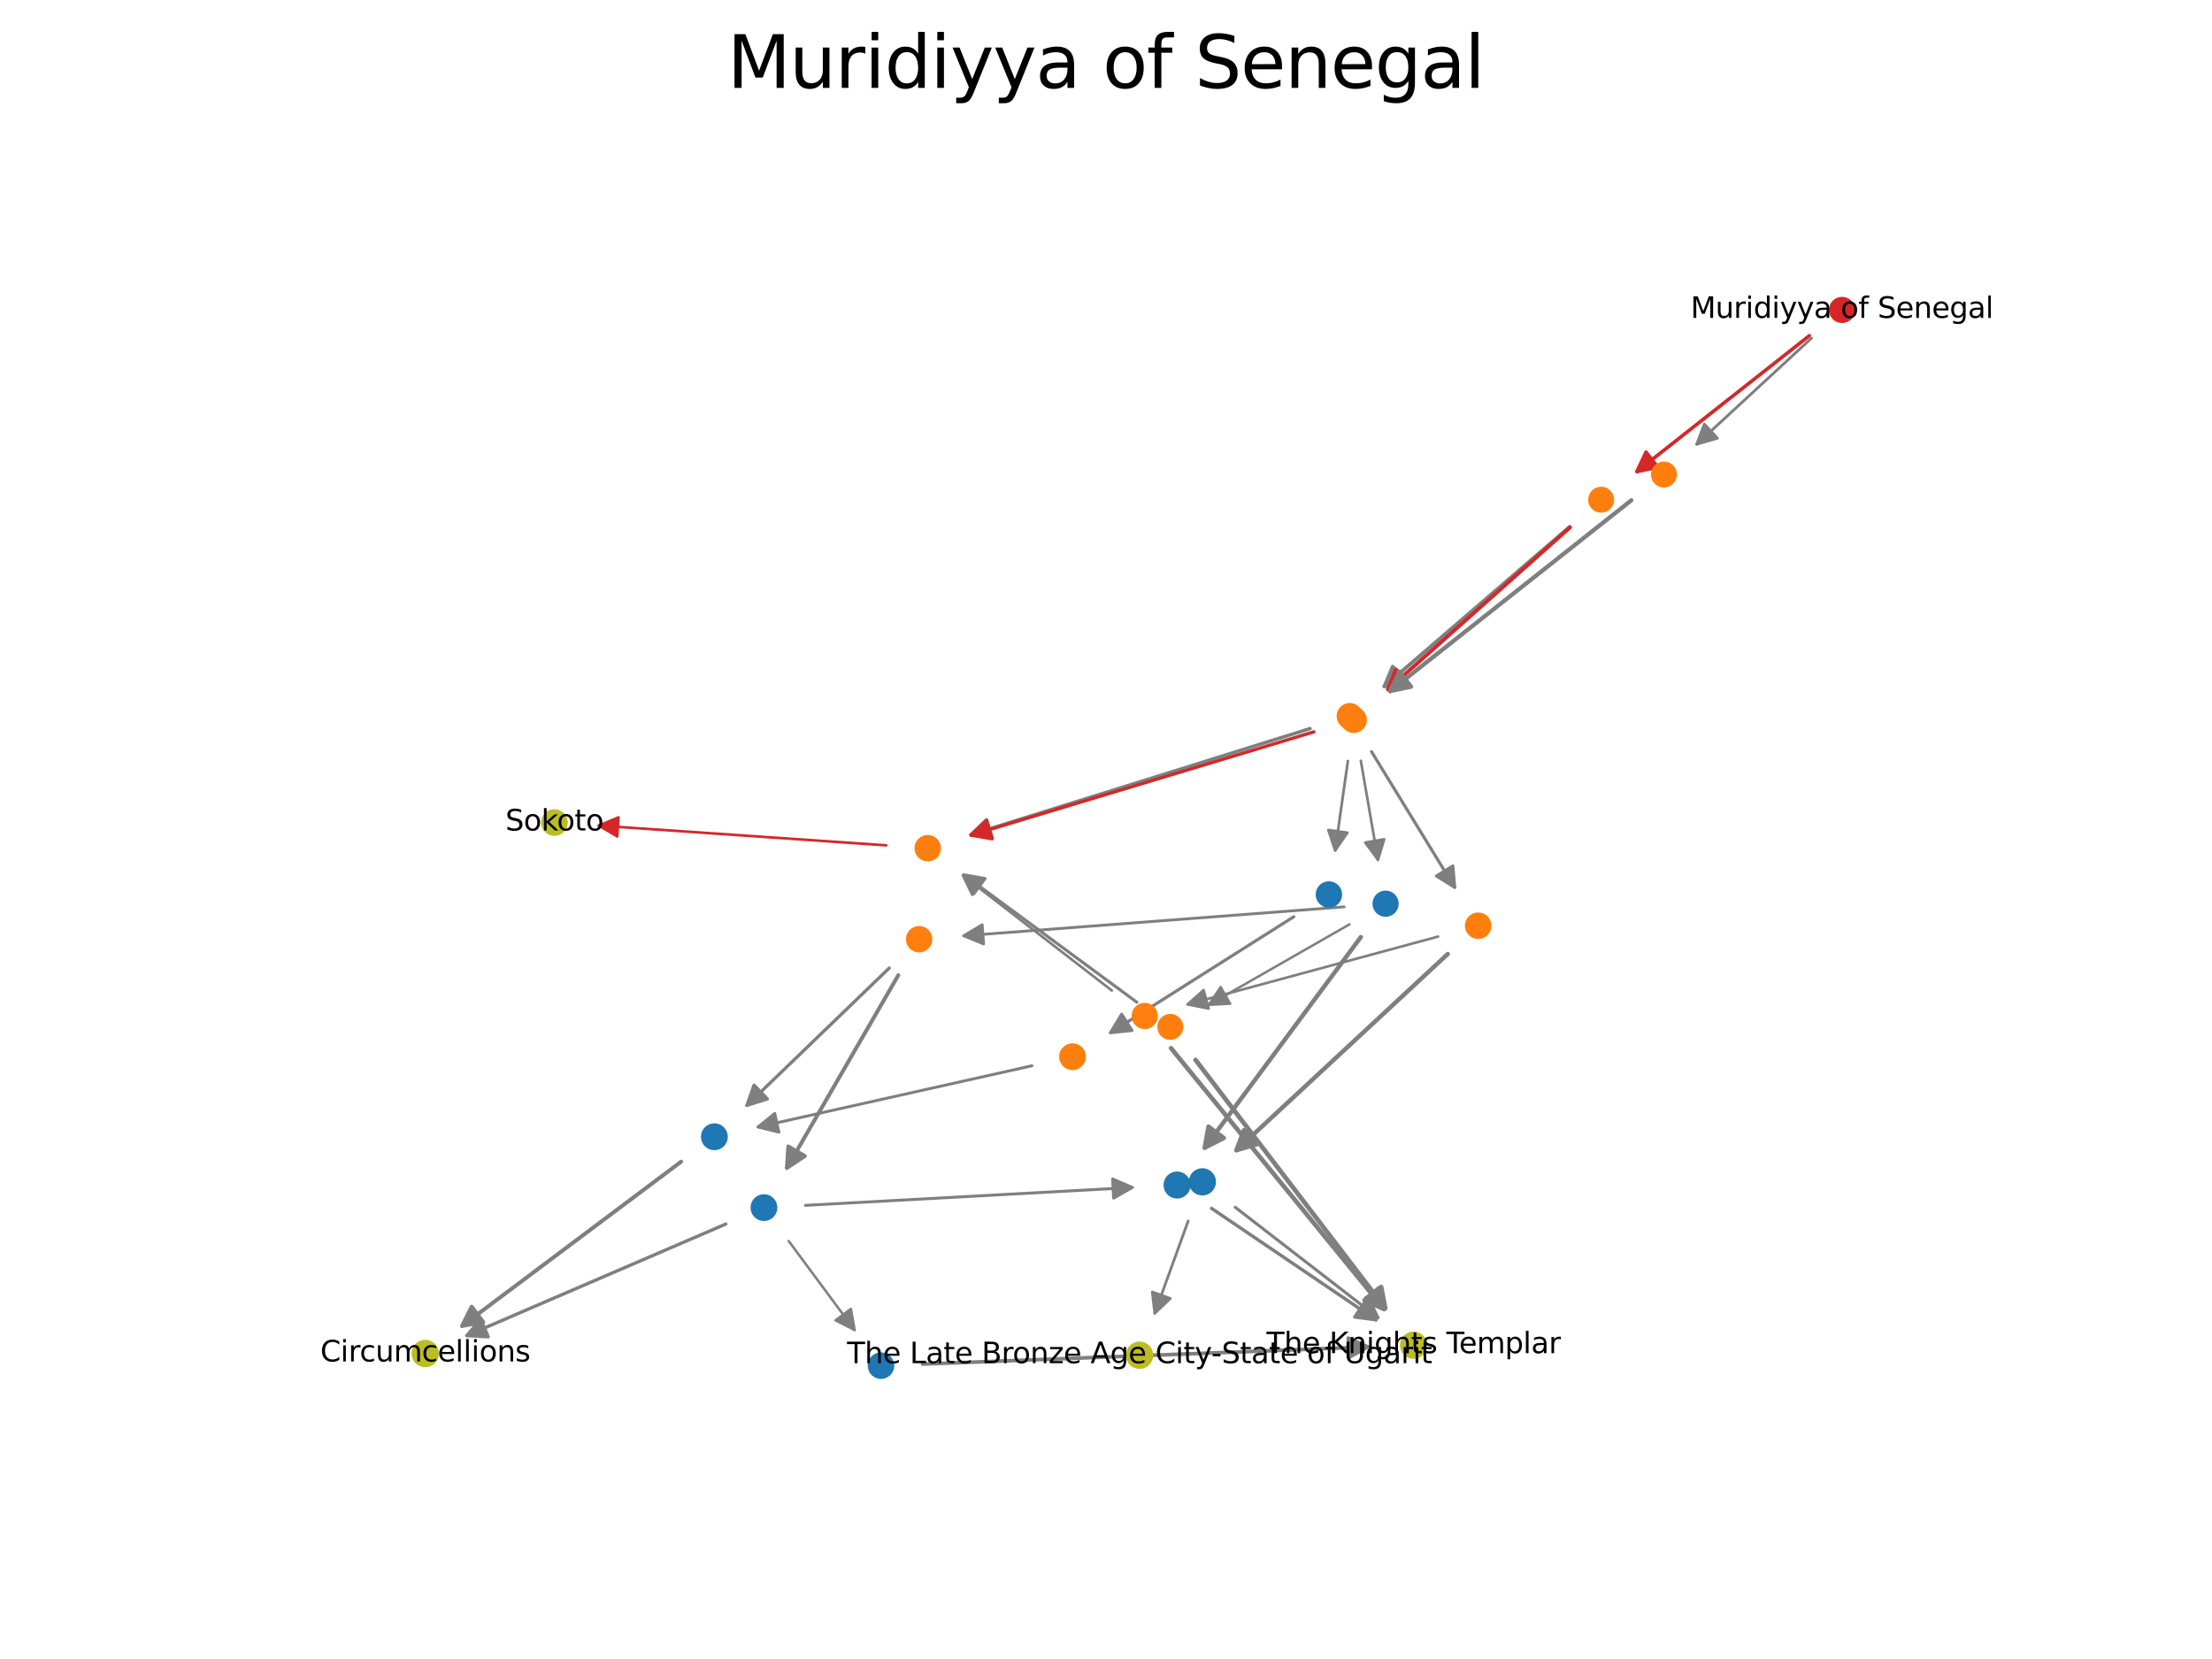 <?xml version="1.0" encoding="utf-8" standalone="no"?>
<!DOCTYPE svg PUBLIC "-//W3C//DTD SVG 1.1//EN"
  "http://www.w3.org/Graphics/SVG/1.1/DTD/svg11.dtd">
<svg xmlns:xlink="http://www.w3.org/1999/xlink" width="460.8pt" height="345.6pt" viewBox="0 0 460.8 345.6" xmlns="http://www.w3.org/2000/svg" version="1.1">
 <defs>
  <style type="text/css">*{stroke-linejoin: round; stroke-linecap: butt}</style>
 </defs>
 <g id="figure_1">
  <g id="patch_1">
   <path d="M 0 345.6 
L 460.8 345.6 
L 460.8 0 
L 0 0 
z
" style="fill: #ffffff"/>
  </g>
  <g id="axes_1">
   <g id="patch_2">
    <path d="M 376.927 69.923 
Q 358.638 84.331 340.993 98.231 
" clip-path="url(#pbe89117e32)" style="fill: none; stroke: #d62728; stroke-width: 0.734; stroke-linecap: round"/>
    <path d="M 345.372 97.327 
L 340.993 98.231 
L 342.897 94.185 
L 345.372 97.327 
z
" clip-path="url(#pbe89117e32)" style="fill: #d62728; stroke: #d62728; stroke-width: 0.734; stroke-linecap: round"/>
   </g>
   <g id="patch_3">
    <path d="M 377.369 70.443 
Q 365.179 81.71 353.467 92.534 
" clip-path="url(#pbe89117e32)" style="fill: none; stroke: #7f7f7f; stroke-width: 0.584; stroke-linecap: round"/>
    <path d="M 357.762 91.287 
L 353.467 92.534 
L 355.047 88.35 
L 357.762 91.287 
z
" clip-path="url(#pbe89117e32)" style="fill: #7f7f7f; stroke: #7f7f7f; stroke-width: 0.584; stroke-linecap: round"/>
   </g>
   <g id="patch_4">
    <path d="M 326.985 109.748 
Q 307.364 126.644 288.386 142.987 
" clip-path="url(#pbe89117e32)" style="fill: none; stroke: #7f7f7f; stroke-width: 0.758; stroke-linecap: round"/>
    <path d="M 292.722 141.892 
L 288.386 142.987 
L 290.112 138.861 
L 292.722 141.892 
z
" clip-path="url(#pbe89117e32)" style="fill: #7f7f7f; stroke: #7f7f7f; stroke-width: 0.758; stroke-linecap: round"/>
   </g>
   <g id="patch_5">
    <path d="M 327.075 109.855 
Q 307.778 127.024 289.14 143.608 
" clip-path="url(#pbe89117e32)" style="fill: none; stroke: #d62728; stroke-width: 0.789; stroke-linecap: round"/>
    <path d="M 293.458 142.443 
L 289.14 143.608 
L 290.799 139.455 
L 293.458 142.443 
z
" clip-path="url(#pbe89117e32)" style="fill: #d62728; stroke: #d62728; stroke-width: 0.789; stroke-linecap: round"/>
   </g>
   <g id="patch_6">
    <path d="M 339.835 104.225 
Q 314.319 124.403 289.575 143.97 
" clip-path="url(#pbe89117e32)" style="fill: none; stroke: #7f7f7f; stroke-width: 0.88; stroke-linecap: round"/>
    <path d="M 293.953 143.058 
L 289.575 143.97 
L 291.472 139.92 
L 293.953 143.058 
z
" clip-path="url(#pbe89117e32)" style="fill: #7f7f7f; stroke: #7f7f7f; stroke-width: 0.88; stroke-linecap: round"/>
   </g>
   <g id="patch_7">
    <path d="M 285.707 156.574 
Q 294.559 171.018 303.035 184.849 
" clip-path="url(#pbe89117e32)" style="fill: none; stroke: #7f7f7f; stroke-width: 0.644; stroke-linecap: round"/>
    <path d="M 302.65 180.394 
L 303.035 184.849 
L 299.239 182.484 
L 302.65 180.394 
z
" clip-path="url(#pbe89117e32)" style="fill: #7f7f7f; stroke: #7f7f7f; stroke-width: 0.644; stroke-linecap: round"/>
   </g>
   <g id="patch_8">
    <path d="M 272.915 151.776 
Q 237.222 162.941 202.289 173.868 
" clip-path="url(#pbe89117e32)" style="fill: none; stroke: #7f7f7f; stroke-width: 0.713; stroke-linecap: round"/>
    <path d="M 206.703 174.583 
L 202.289 173.868 
L 205.509 170.766 
L 206.703 174.583 
z
" clip-path="url(#pbe89117e32)" style="fill: #7f7f7f; stroke: #7f7f7f; stroke-width: 0.713; stroke-linecap: round"/>
   </g>
   <g id="patch_9">
    <path d="M 280.789 158.531 
Q 279.421 168.151 278.142 177.146 
" clip-path="url(#pbe89117e32)" style="fill: none; stroke: #7f7f7f; stroke-width: 0.565; stroke-linecap: round"/>
    <path d="M 280.685 173.467 
L 278.142 177.146 
L 276.725 172.904 
L 280.685 173.467 
z
" clip-path="url(#pbe89117e32)" style="fill: #7f7f7f; stroke: #7f7f7f; stroke-width: 0.565; stroke-linecap: round"/>
   </g>
   <g id="patch_10">
    <path d="M 273.718 152.451 
Q 237.635 163.323 202.275 173.976 
" clip-path="url(#pbe89117e32)" style="fill: none; stroke: #d62728; stroke-width: 0.676; stroke-linecap: round"/>
    <path d="M 206.682 174.737 
L 202.275 173.976 
L 205.528 170.907 
L 206.682 174.737 
z
" clip-path="url(#pbe89117e32)" style="fill: #d62728; stroke: #d62728; stroke-width: 0.676; stroke-linecap: round"/>
   </g>
   <g id="patch_11">
    <path d="M 283.486 158.486 
Q 285.324 169.103 287.059 179.118 
" clip-path="url(#pbe89117e32)" style="fill: none; stroke: #7f7f7f; stroke-width: 0.546; stroke-linecap: round"/>
    <path d="M 288.347 174.836 
L 287.059 179.118 
L 284.406 175.518 
L 288.347 174.836 
z
" clip-path="url(#pbe89117e32)" style="fill: #7f7f7f; stroke: #7f7f7f; stroke-width: 0.546; stroke-linecap: round"/>
   </g>
   <g id="patch_12">
    <path d="M 301.591 198.737 
Q 279.207 219.521 257.568 239.613 
" clip-path="url(#pbe89117e32)" style="fill: none; stroke: #7f7f7f; stroke-width: 0.91; stroke-linecap: round"/>
    <path d="M 261.86 238.357 
L 257.568 239.613 
L 259.139 235.425 
L 261.86 238.357 
z
" clip-path="url(#pbe89117e32)" style="fill: #7f7f7f; stroke: #7f7f7f; stroke-width: 0.91; stroke-linecap: round"/>
   </g>
   <g id="patch_13">
    <path d="M 299.577 195.107 
Q 273.199 202.244 247.401 209.224 
" clip-path="url(#pbe89117e32)" style="fill: none; stroke: #7f7f7f; stroke-width: 0.538; stroke-linecap: round"/>
    <path d="M 251.785 210.11 
L 247.401 209.224 
L 250.74 206.249 
L 251.785 210.11 
z
" clip-path="url(#pbe89117e32)" style="fill: #7f7f7f; stroke: #7f7f7f; stroke-width: 0.538; stroke-linecap: round"/>
   </g>
   <g id="patch_14">
    <path d="M 184.617 176.099 
Q 154.375 174.02 124.732 171.983 
" clip-path="url(#pbe89117e32)" style="fill: none; stroke: #d62728; stroke-width: 0.538; stroke-linecap: round"/>
    <path d="M 128.586 174.252 
L 124.732 171.983 
L 128.86 170.262 
L 128.586 174.252 
z
" clip-path="url(#pbe89117e32)" style="fill: #d62728; stroke: #d62728; stroke-width: 0.538; stroke-linecap: round"/>
   </g>
   <g id="patch_15">
    <path d="M 269.516 190.973 
Q 250.128 203.238 231.35 215.116 
" clip-path="url(#pbe89117e32)" style="fill: none; stroke: #7f7f7f; stroke-width: 0.646; stroke-linecap: round"/>
    <path d="M 235.799 214.668 
L 231.35 215.116 
L 233.661 211.288 
L 235.799 214.668 
z
" clip-path="url(#pbe89117e32)" style="fill: #7f7f7f; stroke: #7f7f7f; stroke-width: 0.646; stroke-linecap: round"/>
   </g>
   <g id="patch_16">
    <path d="M 280.003 188.914 
Q 240.056 191.955 200.764 194.946 
" clip-path="url(#pbe89117e32)" style="fill: none; stroke: #7f7f7f; stroke-width: 0.588; stroke-linecap: round"/>
    <path d="M 204.904 196.637 
L 200.764 194.946 
L 204.601 192.648 
L 204.904 196.637 
z
" clip-path="url(#pbe89117e32)" style="fill: #7f7f7f; stroke: #7f7f7f; stroke-width: 0.588; stroke-linecap: round"/>
   </g>
   <g id="patch_17">
    <path d="M 281.122 192.558 
Q 266.218 201.087 251.805 209.334 
" clip-path="url(#pbe89117e32)" style="fill: none; stroke: #7f7f7f; stroke-width: 0.507; stroke-linecap: round"/>
    <path d="M 256.27 209.084 
L 251.805 209.334 
L 254.283 205.612 
L 256.27 209.084 
z
" clip-path="url(#pbe89117e32)" style="fill: #7f7f7f; stroke: #7f7f7f; stroke-width: 0.507; stroke-linecap: round"/>
   </g>
   <g id="patch_18">
    <path d="M 283.485 195.213 
Q 266.924 217.559 250.964 239.093 
" clip-path="url(#pbe89117e32)" style="fill: none; stroke: #7f7f7f; stroke-width: 0.904; stroke-linecap: round"/>
    <path d="M 254.953 237.07 
L 250.964 239.093 
L 251.739 234.688 
L 254.953 237.07 
z
" clip-path="url(#pbe89117e32)" style="fill: #7f7f7f; stroke: #7f7f7f; stroke-width: 0.904; stroke-linecap: round"/>
   </g>
   <g id="patch_19">
    <path d="M 247.524 254.344 
Q 243.934 264.259 240.559 273.579 
" clip-path="url(#pbe89117e32)" style="fill: none; stroke: #7f7f7f; stroke-width: 0.566; stroke-linecap: round"/>
    <path d="M 243.801 270.499 
L 240.559 273.579 
L 240.04 269.137 
L 243.801 270.499 
z
" clip-path="url(#pbe89117e32)" style="fill: #7f7f7f; stroke: #7f7f7f; stroke-width: 0.566; stroke-linecap: round"/>
   </g>
   <g id="patch_20">
    <path d="M 257.323 251.499 
Q 272.471 263.215 287.066 274.505 
" clip-path="url(#pbe89117e32)" style="fill: none; stroke: #7f7f7f; stroke-width: 0.625; stroke-linecap: round"/>
    <path d="M 285.126 270.476 
L 287.066 274.505 
L 282.679 273.64 
L 285.126 270.476 
z
" clip-path="url(#pbe89117e32)" style="fill: #7f7f7f; stroke: #7f7f7f; stroke-width: 0.625; stroke-linecap: round"/>
   </g>
   <g id="patch_21">
    <path d="M 243.939 218.351 
Q 266.463 245.935 288.326 272.708 
" clip-path="url(#pbe89117e32)" style="fill: none; stroke: #7f7f7f; stroke-width: 0.935; stroke-linecap: round"/>
    <path d="M 287.345 268.345 
L 288.326 272.708 
L 284.247 270.875 
L 287.345 268.345 
z
" clip-path="url(#pbe89117e32)" style="fill: #7f7f7f; stroke: #7f7f7f; stroke-width: 0.935; stroke-linecap: round"/>
   </g>
   <g id="patch_22">
    <path d="M 231.611 206.346 
Q 215.861 194.168 200.591 182.361 
" clip-path="url(#pbe89117e32)" style="fill: none; stroke: #7f7f7f; stroke-width: 0.542; stroke-linecap: round"/>
    <path d="M 202.532 186.39 
L 200.591 182.361 
L 204.979 183.225 
L 202.532 186.39 
z
" clip-path="url(#pbe89117e32)" style="fill: #7f7f7f; stroke: #7f7f7f; stroke-width: 0.542; stroke-linecap: round"/>
   </g>
   <g id="patch_23">
    <path d="M 214.966 222.021 
Q 186.117 228.47 157.924 234.772 
" clip-path="url(#pbe89117e32)" style="fill: none; stroke: #7f7f7f; stroke-width: 0.602; stroke-linecap: round"/>
    <path d="M 162.264 235.851 
L 157.924 234.772 
L 161.392 231.947 
L 162.264 235.851 
z
" clip-path="url(#pbe89117e32)" style="fill: #7f7f7f; stroke: #7f7f7f; stroke-width: 0.602; stroke-linecap: round"/>
   </g>
   <g id="patch_24">
    <path d="M 185.242 201.665 
Q 170.145 216.23 155.593 230.27 
" clip-path="url(#pbe89117e32)" style="fill: none; stroke: #7f7f7f; stroke-width: 0.676; stroke-linecap: round"/>
    <path d="M 159.86 228.932 
L 155.593 230.27 
L 157.083 226.054 
L 159.86 228.932 
z
" clip-path="url(#pbe89117e32)" style="fill: #7f7f7f; stroke: #7f7f7f; stroke-width: 0.676; stroke-linecap: round"/>
   </g>
   <g id="patch_25">
    <path d="M 187.137 203.152 
Q 175.308 223.612 163.934 243.287 
" clip-path="url(#pbe89117e32)" style="fill: none; stroke: #7f7f7f; stroke-width: 0.811; stroke-linecap: round"/>
    <path d="M 167.668 240.825 
L 163.934 243.287 
L 164.205 238.823 
L 167.668 240.825 
z
" clip-path="url(#pbe89117e32)" style="fill: #7f7f7f; stroke: #7f7f7f; stroke-width: 0.811; stroke-linecap: round"/>
   </g>
   <g id="patch_26">
    <path d="M 236.823 208.779 
Q 218.529 195.304 200.799 182.246 
" clip-path="url(#pbe89117e32)" style="fill: none; stroke: #7f7f7f; stroke-width: 0.628; stroke-linecap: round"/>
    <path d="M 202.834 186.228 
L 200.799 182.246 
L 205.206 183.008 
L 202.834 186.228 
z
" clip-path="url(#pbe89117e32)" style="fill: #7f7f7f; stroke: #7f7f7f; stroke-width: 0.628; stroke-linecap: round"/>
   </g>
   <g id="patch_27">
    <path d="M 249.057 220.799 
Q 269.133 247.074 288.562 272.501 
" clip-path="url(#pbe89117e32)" style="fill: none; stroke: #7f7f7f; stroke-width: 0.954; stroke-linecap: round"/>
    <path d="M 287.723 268.109 
L 288.562 272.501 
L 284.544 270.537 
L 287.723 268.109 
z
" clip-path="url(#pbe89117e32)" style="fill: #7f7f7f; stroke: #7f7f7f; stroke-width: 0.954; stroke-linecap: round"/>
   </g>
   <g id="patch_28">
    <path d="M 252.377 251.719 
Q 269.837 263.546 286.657 274.94 
" clip-path="url(#pbe89117e32)" style="fill: none; stroke: #7f7f7f; stroke-width: 0.691; stroke-linecap: round"/>
    <path d="M 284.467 271.04 
L 286.657 274.94 
L 282.224 274.352 
L 284.467 271.04 
z
" clip-path="url(#pbe89117e32)" style="fill: #7f7f7f; stroke: #7f7f7f; stroke-width: 0.691; stroke-linecap: round"/>
   </g>
   <g id="patch_29">
    <path d="M 141.888 242.002 
Q 118.705 259.383 96.256 276.213 
" clip-path="url(#pbe89117e32)" style="fill: none; stroke: #7f7f7f; stroke-width: 0.82; stroke-linecap: round"/>
    <path d="M 100.656 275.414 
L 96.256 276.213 
L 98.257 272.214 
L 100.656 275.414 
z
" clip-path="url(#pbe89117e32)" style="fill: #7f7f7f; stroke: #7f7f7f; stroke-width: 0.82; stroke-linecap: round"/>
   </g>
   <g id="patch_30">
    <path d="M 167.794 251.097 
Q 202.175 249.216 235.877 247.373 
" clip-path="url(#pbe89117e32)" style="fill: none; stroke: #7f7f7f; stroke-width: 0.607; stroke-linecap: round"/>
    <path d="M 231.774 245.594 
L 235.877 247.373 
L 231.992 249.588 
L 231.774 245.594 
z
" clip-path="url(#pbe89117e32)" style="fill: #7f7f7f; stroke: #7f7f7f; stroke-width: 0.607; stroke-linecap: round"/>
   </g>
   <g id="patch_31">
    <path d="M 151.192 254.996 
Q 123.867 266.766 97.249 278.231 
" clip-path="url(#pbe89117e32)" style="fill: none; stroke: #7f7f7f; stroke-width: 0.689; stroke-linecap: round"/>
    <path d="M 101.714 278.485 
L 97.249 278.231 
L 100.131 274.812 
L 101.714 278.485 
z
" clip-path="url(#pbe89117e32)" style="fill: #7f7f7f; stroke: #7f7f7f; stroke-width: 0.689; stroke-linecap: round"/>
   </g>
   <g id="patch_32">
    <path d="M 164.299 258.529 
Q 171.336 268.032 178.032 277.074 
" clip-path="url(#pbe89117e32)" style="fill: none; stroke: #7f7f7f; stroke-width: 0.513; stroke-linecap: round"/>
    <path d="M 177.259 272.669 
L 178.032 277.074 
L 174.044 275.049 
L 177.259 272.669 
z
" clip-path="url(#pbe89117e32)" style="fill: #7f7f7f; stroke: #7f7f7f; stroke-width: 0.513; stroke-linecap: round"/>
   </g>
   <g id="patch_33">
    <path d="M 192.182 284.159 
Q 238.997 282.361 284.955 280.595 
" clip-path="url(#pbe89117e32)" style="fill: none; stroke: #7f7f7f; stroke-width: 0.766; stroke-linecap: round"/>
    <path d="M 280.881 278.75 
L 284.955 280.595 
L 281.035 282.747 
L 280.881 278.75 
z
" clip-path="url(#pbe89117e32)" style="fill: #7f7f7f; stroke: #7f7f7f; stroke-width: 0.766; stroke-linecap: round"/>
   </g>
   <g id="PathCollection_1">
    <path d="M 383.73 66.792 
C 384.321 66.792 384.887 66.557 385.305 66.139 
C 385.723 65.722 385.957 65.155 385.957 64.564 
C 385.957 63.974 385.723 63.407 385.305 62.989 
C 384.887 62.572 384.321 62.337 383.73 62.337 
C 383.14 62.337 382.573 62.572 382.155 62.989 
C 381.738 63.407 381.503 63.974 381.503 64.564 
C 381.503 65.155 381.738 65.722 382.155 66.139 
C 382.573 66.557 383.14 66.792 383.73 66.792 
z
" clip-path="url(#pbe89117e32)" style="fill: #d62728; stroke: #d62728"/>
    <path d="M 333.546 106.306 
C 334.132 106.306 334.693 106.073 335.107 105.659 
C 335.522 105.245 335.754 104.683 335.754 104.097 
C 335.754 103.512 335.522 102.95 335.107 102.536 
C 334.693 102.122 334.132 101.889 333.546 101.889 
C 332.96 101.889 332.399 102.122 331.984 102.536 
C 331.57 102.95 331.338 103.512 331.338 104.097 
C 331.338 104.683 331.57 105.245 331.984 105.659 
C 332.399 106.073 332.96 106.306 333.546 106.306 
z
" clip-path="url(#pbe89117e32)" style="fill: #ff7f0e; stroke: #ff7f0e"/>
    <path d="M 346.629 101.066 
C 347.216 101.066 347.779 100.833 348.194 100.418 
C 348.609 100.003 348.842 99.44 348.842 98.853 
C 348.842 98.266 348.609 97.703 348.194 97.288 
C 347.779 96.873 347.216 96.64 346.629 96.64 
C 346.042 96.64 345.479 96.873 345.064 97.288 
C 344.649 97.703 344.416 98.266 344.416 98.853 
C 344.416 99.44 344.649 100.003 345.064 100.418 
C 345.479 100.833 346.042 101.066 346.629 101.066 
z
" clip-path="url(#pbe89117e32)" style="fill: #ff7f0e; stroke: #ff7f0e"/>
    <path d="M 281.182 151.437 
C 281.778 151.437 282.35 151.2 282.771 150.779 
C 283.192 150.357 283.429 149.786 283.429 149.19 
C 283.429 148.594 283.192 148.023 282.771 147.602 
C 282.35 147.18 281.778 146.944 281.182 146.944 
C 280.587 146.944 280.015 147.18 279.594 147.602 
C 279.172 148.023 278.936 148.594 278.936 149.19 
C 278.936 149.786 279.172 150.357 279.594 150.779 
C 280.015 151.2 280.587 151.437 281.182 151.437 
z
" clip-path="url(#pbe89117e32)" style="fill: #ff7f0e; stroke: #ff7f0e"/>
    <path d="M 282.008 152.193 
C 282.602 152.193 283.172 151.957 283.592 151.537 
C 284.012 151.117 284.248 150.547 284.248 149.953 
C 284.248 149.359 284.012 148.789 283.592 148.369 
C 283.172 147.949 282.602 147.713 282.008 147.713 
C 281.414 147.713 280.845 147.949 280.425 148.369 
C 280.005 148.789 279.769 149.359 279.769 149.953 
C 279.769 150.547 280.005 151.117 280.425 151.537 
C 280.845 151.957 281.414 152.193 282.008 152.193 
z
" clip-path="url(#pbe89117e32)" style="fill: #ff7f0e; stroke: #ff7f0e"/>
    <path d="M 307.935 195.113 
C 308.536 195.113 309.113 194.874 309.538 194.449 
C 309.963 194.024 310.202 193.447 310.202 192.846 
C 310.202 192.245 309.963 191.668 309.538 191.243 
C 309.113 190.818 308.536 190.579 307.935 190.579 
C 307.334 190.579 306.757 190.818 306.332 191.243 
C 305.907 191.668 305.668 192.245 305.668 192.846 
C 305.668 193.447 305.907 194.024 306.332 194.449 
C 306.757 194.874 307.334 195.113 307.935 195.113 
z
" clip-path="url(#pbe89117e32)" style="fill: #ff7f0e; stroke: #ff7f0e"/>
    <path d="M 193.26 178.953 
C 193.859 178.953 194.434 178.714 194.858 178.291 
C 195.282 177.867 195.52 177.292 195.52 176.693 
C 195.52 176.093 195.282 175.518 194.858 175.095 
C 194.434 174.671 193.859 174.433 193.26 174.433 
C 192.661 174.433 192.086 174.671 191.662 175.095 
C 191.238 175.518 191 176.093 191 176.693 
C 191 177.292 191.238 177.867 191.662 178.291 
C 192.086 178.714 192.661 178.953 193.26 178.953 
z
" clip-path="url(#pbe89117e32)" style="fill: #ff7f0e; stroke: #ff7f0e"/>
    <path d="M 276.835 188.601 
C 277.433 188.601 278.007 188.363 278.431 187.94 
C 278.854 187.516 279.092 186.942 279.092 186.344 
C 279.092 185.745 278.854 185.171 278.431 184.747 
C 278.007 184.324 277.433 184.086 276.835 184.086 
C 276.236 184.086 275.662 184.324 275.238 184.747 
C 274.815 185.171 274.577 185.745 274.577 186.344 
C 274.577 186.942 274.815 187.516 275.238 187.94 
C 275.662 188.363 276.236 188.601 276.835 188.601 
z
" clip-path="url(#pbe89117e32)" style="fill: #1f77b4; stroke: #1f77b4"/>
    <path d="M 288.641 190.489 
C 289.233 190.489 289.801 190.254 290.22 189.835 
C 290.639 189.416 290.874 188.848 290.874 188.256 
C 290.874 187.664 290.639 187.096 290.22 186.677 
C 289.801 186.259 289.233 186.023 288.641 186.023 
C 288.049 186.023 287.481 186.259 287.062 186.677 
C 286.644 187.096 286.408 187.664 286.408 188.256 
C 286.408 188.848 286.644 189.416 287.062 189.835 
C 287.481 190.254 288.049 190.489 288.641 190.489 
z
" clip-path="url(#pbe89117e32)" style="fill: #1f77b4; stroke: #1f77b4"/>
    <path d="M 250.473 248.541 
C 251.094 248.541 251.689 248.294 252.128 247.855 
C 252.567 247.416 252.814 246.821 252.814 246.2 
C 252.814 245.58 252.567 244.984 252.128 244.546 
C 251.689 244.107 251.094 243.86 250.473 243.86 
C 249.853 243.86 249.257 244.107 248.819 244.546 
C 248.38 244.984 248.133 245.58 248.133 246.2 
C 248.133 246.821 248.38 247.416 248.819 247.855 
C 249.257 248.294 249.853 248.541 250.473 248.541 
z
" clip-path="url(#pbe89117e32)" style="fill: #1f77b4; stroke: #1f77b4"/>
    <path d="M 238.461 213.879 
C 239.054 213.879 239.623 213.644 240.042 213.224 
C 240.462 212.805 240.697 212.236 240.697 211.643 
C 240.697 211.05 240.462 210.481 240.042 210.062 
C 239.623 209.643 239.054 209.407 238.461 209.407 
C 237.868 209.407 237.299 209.643 236.88 210.062 
C 236.461 210.481 236.225 211.05 236.225 211.643 
C 236.225 212.236 236.461 212.805 236.88 213.224 
C 237.299 213.644 237.868 213.879 238.461 213.879 
z
" clip-path="url(#pbe89117e32)" style="fill: #ff7f0e; stroke: #ff7f0e"/>
    <path d="M 115.497 173.63 
C 116.102 173.63 116.682 173.39 117.11 172.962 
C 117.538 172.534 117.779 171.953 117.779 171.348 
C 117.779 170.743 117.538 170.162 117.11 169.734 
C 116.682 169.306 116.102 169.066 115.497 169.066 
C 114.891 169.066 114.311 169.306 113.883 169.734 
C 113.455 170.162 113.215 170.743 113.215 171.348 
C 113.215 171.953 113.455 172.534 113.883 172.962 
C 114.311 173.39 114.891 173.63 115.497 173.63 
z
" clip-path="url(#pbe89117e32)" style="fill: #bcbd22; stroke: #bcbd22"/>
    <path d="M 223.422 222.426 
C 224.031 222.426 224.615 222.184 225.045 221.754 
C 225.475 221.323 225.717 220.74 225.717 220.131 
C 225.717 219.522 225.475 218.939 225.045 218.508 
C 224.615 218.078 224.031 217.836 223.422 217.836 
C 222.814 217.836 222.23 218.078 221.799 218.508 
C 221.369 218.939 221.127 219.522 221.127 220.131 
C 221.127 220.74 221.369 221.323 221.799 221.754 
C 222.23 222.184 222.814 222.426 223.422 222.426 
z
" clip-path="url(#pbe89117e32)" style="fill: #ff7f0e; stroke: #ff7f0e"/>
    <path d="M 191.472 197.905 
C 192.069 197.905 192.641 197.668 193.064 197.246 
C 193.486 196.824 193.723 196.251 193.723 195.654 
C 193.723 195.057 193.486 194.484 193.064 194.062 
C 192.641 193.64 192.069 193.402 191.472 193.402 
C 190.874 193.402 190.302 193.64 189.88 194.062 
C 189.457 194.484 189.22 195.057 189.22 195.654 
C 189.22 196.251 189.457 196.824 189.88 197.246 
C 190.302 197.668 190.874 197.905 191.472 197.905 
z
" clip-path="url(#pbe89117e32)" style="fill: #ff7f0e; stroke: #ff7f0e"/>
    <path d="M 243.798 216.125 
C 244.383 216.125 244.945 215.892 245.359 215.478 
C 245.773 215.064 246.006 214.502 246.006 213.916 
C 246.006 213.331 245.773 212.769 245.359 212.355 
C 244.945 211.94 244.383 211.708 243.798 211.708 
C 243.212 211.708 242.65 211.94 242.236 212.355 
C 241.822 212.769 241.589 213.331 241.589 213.916 
C 241.589 214.502 241.822 215.064 242.236 215.478 
C 242.65 215.892 243.212 216.125 243.798 216.125 
z
" clip-path="url(#pbe89117e32)" style="fill: #ff7f0e; stroke: #ff7f0e"/>
    <path d="M 245.206 249.185 
C 245.822 249.185 246.413 248.94 246.848 248.504 
C 247.284 248.069 247.528 247.478 247.528 246.862 
C 247.528 246.246 247.284 245.656 246.848 245.22 
C 246.413 244.785 245.822 244.54 245.206 244.54 
C 244.59 244.54 243.999 244.785 243.564 245.22 
C 243.128 245.656 242.884 246.246 242.884 246.862 
C 242.884 247.478 243.128 248.069 243.564 248.504 
C 243.999 248.94 244.59 249.185 245.206 249.185 
z
" clip-path="url(#pbe89117e32)" style="fill: #1f77b4; stroke: #1f77b4"/>
    <path d="M 237.394 284.669 
C 238.017 284.669 238.615 284.421 239.056 283.981 
C 239.497 283.54 239.745 282.942 239.745 282.319 
C 239.745 281.695 239.497 281.097 239.056 280.656 
C 238.615 280.216 238.017 279.968 237.394 279.968 
C 236.771 279.968 236.173 280.216 235.732 280.656 
C 235.291 281.097 235.044 281.695 235.044 282.319 
C 235.044 282.942 235.291 283.54 235.732 283.981 
C 236.173 284.421 236.771 284.669 237.394 284.669 
z
" clip-path="url(#pbe89117e32)" style="fill: #bcbd22; stroke: #bcbd22"/>
    <path d="M 294.468 282.568 
C 295.088 282.568 295.682 282.321 296.121 281.883 
C 296.559 281.445 296.805 280.85 296.805 280.23 
C 296.805 279.61 296.559 279.015 296.121 278.577 
C 295.682 278.138 295.088 277.892 294.468 277.892 
C 293.847 277.892 293.253 278.138 292.814 278.577 
C 292.376 279.015 292.13 279.61 292.13 280.23 
C 292.13 280.85 292.376 281.445 292.814 281.883 
C 293.253 282.321 293.847 282.568 294.468 282.568 
z
" clip-path="url(#pbe89117e32)" style="fill: #bcbd22; stroke: #bcbd22"/>
    <path d="M 148.817 239.109 
C 149.427 239.109 150.013 238.867 150.445 238.435 
C 150.876 238.004 151.119 237.418 151.119 236.807 
C 151.119 236.197 150.876 235.611 150.445 235.18 
C 150.013 234.748 149.427 234.505 148.817 234.505 
C 148.206 234.505 147.621 234.748 147.189 235.18 
C 146.758 235.611 146.515 236.197 146.515 236.807 
C 146.515 237.418 146.758 238.004 147.189 238.435 
C 147.621 238.867 148.206 239.109 148.817 239.109 
z
" clip-path="url(#pbe89117e32)" style="fill: #1f77b4; stroke: #1f77b4"/>
    <path d="M 159.146 253.863 
C 159.754 253.863 160.337 253.621 160.767 253.191 
C 161.197 252.761 161.439 252.178 161.439 251.57 
C 161.439 250.962 161.197 250.379 160.767 249.949 
C 160.337 249.519 159.754 249.277 159.146 249.277 
C 158.538 249.277 157.955 249.519 157.525 249.949 
C 157.095 250.379 156.853 250.962 156.853 251.57 
C 156.853 252.178 157.095 252.761 157.525 253.191 
C 157.955 253.621 158.538 253.863 159.146 253.863 
z
" clip-path="url(#pbe89117e32)" style="fill: #1f77b4; stroke: #1f77b4"/>
    <path d="M 88.59 284.319 
C 89.215 284.319 89.815 284.071 90.258 283.629 
C 90.7 283.186 90.949 282.586 90.949 281.961 
C 90.949 281.335 90.7 280.735 90.258 280.293 
C 89.815 279.85 89.215 279.602 88.59 279.602 
C 87.964 279.602 87.364 279.85 86.922 280.293 
C 86.479 280.735 86.231 281.335 86.231 281.961 
C 86.231 282.586 86.479 283.186 86.922 283.629 
C 87.364 284.071 87.964 284.319 88.59 284.319 
z
" clip-path="url(#pbe89117e32)" style="fill: #bcbd22; stroke: #bcbd22"/>
    <path d="M 183.525 286.76 
C 184.126 286.76 184.703 286.521 185.129 286.095 
C 185.554 285.67 185.793 285.093 185.793 284.492 
C 185.793 283.89 185.554 283.313 185.129 282.888 
C 184.703 282.463 184.126 282.224 183.525 282.224 
C 182.923 282.224 182.346 282.463 181.921 282.888 
C 181.496 283.313 181.257 283.89 181.257 284.492 
C 181.257 285.093 181.496 285.67 181.921 286.095 
C 182.346 286.521 182.923 286.76 183.525 286.76 
z
" clip-path="url(#pbe89117e32)" style="fill: #1f77b4; stroke: #1f77b4"/>
   </g>
   <g id="text_1">
    <g clip-path="url(#pbe89117e32)">
     <!-- Sokoto -->
     <g transform="translate(105.281 173.004) scale(0.06 -0.06)">
      <defs>
       <path id="DejaVuSans-53" d="M 3425 4513 
L 3425 3897 
Q 3066 4069 2747 4153 
Q 2428 4238 2131 4238 
Q 1616 4238 1336 4038 
Q 1056 3838 1056 3469 
Q 1056 3159 1242 3001 
Q 1428 2844 1947 2747 
L 2328 2669 
Q 3034 2534 3370 2195 
Q 3706 1856 3706 1288 
Q 3706 609 3251 259 
Q 2797 -91 1919 -91 
Q 1588 -91 1214 -16 
Q 841 59 441 206 
L 441 856 
Q 825 641 1194 531 
Q 1563 422 1919 422 
Q 2459 422 2753 634 
Q 3047 847 3047 1241 
Q 3047 1584 2836 1778 
Q 2625 1972 2144 2069 
L 1759 2144 
Q 1053 2284 737 2584 
Q 422 2884 422 3419 
Q 422 4038 858 4394 
Q 1294 4750 2059 4750 
Q 2388 4750 2728 4690 
Q 3069 4631 3425 4513 
z
" transform="scale(0.016)"/>
       <path id="DejaVuSans-6f" d="M 1959 3097 
Q 1497 3097 1228 2736 
Q 959 2375 959 1747 
Q 959 1119 1226 758 
Q 1494 397 1959 397 
Q 2419 397 2687 759 
Q 2956 1122 2956 1747 
Q 2956 2369 2687 2733 
Q 2419 3097 1959 3097 
z
M 1959 3584 
Q 2709 3584 3137 3096 
Q 3566 2609 3566 1747 
Q 3566 888 3137 398 
Q 2709 -91 1959 -91 
Q 1206 -91 779 398 
Q 353 888 353 1747 
Q 353 2609 779 3096 
Q 1206 3584 1959 3584 
z
" transform="scale(0.016)"/>
       <path id="DejaVuSans-6b" d="M 581 4863 
L 1159 4863 
L 1159 1991 
L 2875 3500 
L 3609 3500 
L 1753 1863 
L 3688 0 
L 2938 0 
L 1159 1709 
L 1159 0 
L 581 0 
L 581 4863 
z
" transform="scale(0.016)"/>
       <path id="DejaVuSans-74" d="M 1172 4494 
L 1172 3500 
L 2356 3500 
L 2356 3053 
L 1172 3053 
L 1172 1153 
Q 1172 725 1289 603 
Q 1406 481 1766 481 
L 2356 481 
L 2356 0 
L 1766 0 
Q 1100 0 847 248 
Q 594 497 594 1153 
L 594 3053 
L 172 3053 
L 172 3500 
L 594 3500 
L 594 4494 
L 1172 4494 
z
" transform="scale(0.016)"/>
      </defs>
      <use xlink:href="#DejaVuSans-53"/>
      <use xlink:href="#DejaVuSans-6f" x="63.477"/>
      <use xlink:href="#DejaVuSans-6b" x="124.658"/>
      <use xlink:href="#DejaVuSans-6f" x="178.943"/>
      <use xlink:href="#DejaVuSans-74" x="240.125"/>
      <use xlink:href="#DejaVuSans-6f" x="279.334"/>
     </g>
    </g>
   </g>
   <g id="text_2">
    <g clip-path="url(#pbe89117e32)">
     <!-- Muridiyya of Senegal -->
     <g transform="translate(352.174 66.22) scale(0.06 -0.06)">
      <defs>
       <path id="DejaVuSans-4d" d="M 628 4666 
L 1569 4666 
L 2759 1491 
L 3956 4666 
L 4897 4666 
L 4897 0 
L 4281 0 
L 4281 4097 
L 3078 897 
L 2444 897 
L 1241 4097 
L 1241 0 
L 628 0 
L 628 4666 
z
" transform="scale(0.016)"/>
       <path id="DejaVuSans-75" d="M 544 1381 
L 544 3500 
L 1119 3500 
L 1119 1403 
Q 1119 906 1312 657 
Q 1506 409 1894 409 
Q 2359 409 2629 706 
Q 2900 1003 2900 1516 
L 2900 3500 
L 3475 3500 
L 3475 0 
L 2900 0 
L 2900 538 
Q 2691 219 2414 64 
Q 2138 -91 1772 -91 
Q 1169 -91 856 284 
Q 544 659 544 1381 
z
M 1991 3584 
L 1991 3584 
z
" transform="scale(0.016)"/>
       <path id="DejaVuSans-72" d="M 2631 2963 
Q 2534 3019 2420 3045 
Q 2306 3072 2169 3072 
Q 1681 3072 1420 2755 
Q 1159 2438 1159 1844 
L 1159 0 
L 581 0 
L 581 3500 
L 1159 3500 
L 1159 2956 
Q 1341 3275 1631 3429 
Q 1922 3584 2338 3584 
Q 2397 3584 2469 3576 
Q 2541 3569 2628 3553 
L 2631 2963 
z
" transform="scale(0.016)"/>
       <path id="DejaVuSans-69" d="M 603 3500 
L 1178 3500 
L 1178 0 
L 603 0 
L 603 3500 
z
M 603 4863 
L 1178 4863 
L 1178 4134 
L 603 4134 
L 603 4863 
z
" transform="scale(0.016)"/>
       <path id="DejaVuSans-64" d="M 2906 2969 
L 2906 4863 
L 3481 4863 
L 3481 0 
L 2906 0 
L 2906 525 
Q 2725 213 2448 61 
Q 2172 -91 1784 -91 
Q 1150 -91 751 415 
Q 353 922 353 1747 
Q 353 2572 751 3078 
Q 1150 3584 1784 3584 
Q 2172 3584 2448 3432 
Q 2725 3281 2906 2969 
z
M 947 1747 
Q 947 1113 1208 752 
Q 1469 391 1925 391 
Q 2381 391 2643 752 
Q 2906 1113 2906 1747 
Q 2906 2381 2643 2742 
Q 2381 3103 1925 3103 
Q 1469 3103 1208 2742 
Q 947 2381 947 1747 
z
" transform="scale(0.016)"/>
       <path id="DejaVuSans-79" d="M 2059 -325 
Q 1816 -950 1584 -1140 
Q 1353 -1331 966 -1331 
L 506 -1331 
L 506 -850 
L 844 -850 
Q 1081 -850 1212 -737 
Q 1344 -625 1503 -206 
L 1606 56 
L 191 3500 
L 800 3500 
L 1894 763 
L 2988 3500 
L 3597 3500 
L 2059 -325 
z
" transform="scale(0.016)"/>
       <path id="DejaVuSans-61" d="M 2194 1759 
Q 1497 1759 1228 1600 
Q 959 1441 959 1056 
Q 959 750 1161 570 
Q 1363 391 1709 391 
Q 2188 391 2477 730 
Q 2766 1069 2766 1631 
L 2766 1759 
L 2194 1759 
z
M 3341 1997 
L 3341 0 
L 2766 0 
L 2766 531 
Q 2569 213 2275 61 
Q 1981 -91 1556 -91 
Q 1019 -91 701 211 
Q 384 513 384 1019 
Q 384 1609 779 1909 
Q 1175 2209 1959 2209 
L 2766 2209 
L 2766 2266 
Q 2766 2663 2505 2880 
Q 2244 3097 1772 3097 
Q 1472 3097 1187 3025 
Q 903 2953 641 2809 
L 641 3341 
Q 956 3463 1253 3523 
Q 1550 3584 1831 3584 
Q 2591 3584 2966 3190 
Q 3341 2797 3341 1997 
z
" transform="scale(0.016)"/>
       <path id="DejaVuSans-20" transform="scale(0.016)"/>
       <path id="DejaVuSans-66" d="M 2375 4863 
L 2375 4384 
L 1825 4384 
Q 1516 4384 1395 4259 
Q 1275 4134 1275 3809 
L 1275 3500 
L 2222 3500 
L 2222 3053 
L 1275 3053 
L 1275 0 
L 697 0 
L 697 3053 
L 147 3053 
L 147 3500 
L 697 3500 
L 697 3744 
Q 697 4328 969 4595 
Q 1241 4863 1831 4863 
L 2375 4863 
z
" transform="scale(0.016)"/>
       <path id="DejaVuSans-65" d="M 3597 1894 
L 3597 1613 
L 953 1613 
Q 991 1019 1311 708 
Q 1631 397 2203 397 
Q 2534 397 2845 478 
Q 3156 559 3463 722 
L 3463 178 
Q 3153 47 2828 -22 
Q 2503 -91 2169 -91 
Q 1331 -91 842 396 
Q 353 884 353 1716 
Q 353 2575 817 3079 
Q 1281 3584 2069 3584 
Q 2775 3584 3186 3129 
Q 3597 2675 3597 1894 
z
M 3022 2063 
Q 3016 2534 2758 2815 
Q 2500 3097 2075 3097 
Q 1594 3097 1305 2825 
Q 1016 2553 972 2059 
L 3022 2063 
z
" transform="scale(0.016)"/>
       <path id="DejaVuSans-6e" d="M 3513 2113 
L 3513 0 
L 2938 0 
L 2938 2094 
Q 2938 2591 2744 2837 
Q 2550 3084 2163 3084 
Q 1697 3084 1428 2787 
Q 1159 2491 1159 1978 
L 1159 0 
L 581 0 
L 581 3500 
L 1159 3500 
L 1159 2956 
Q 1366 3272 1645 3428 
Q 1925 3584 2291 3584 
Q 2894 3584 3203 3211 
Q 3513 2838 3513 2113 
z
" transform="scale(0.016)"/>
       <path id="DejaVuSans-67" d="M 2906 1791 
Q 2906 2416 2648 2759 
Q 2391 3103 1925 3103 
Q 1463 3103 1205 2759 
Q 947 2416 947 1791 
Q 947 1169 1205 825 
Q 1463 481 1925 481 
Q 2391 481 2648 825 
Q 2906 1169 2906 1791 
z
M 3481 434 
Q 3481 -459 3084 -895 
Q 2688 -1331 1869 -1331 
Q 1566 -1331 1297 -1286 
Q 1028 -1241 775 -1147 
L 775 -588 
Q 1028 -725 1275 -790 
Q 1522 -856 1778 -856 
Q 2344 -856 2625 -561 
Q 2906 -266 2906 331 
L 2906 616 
Q 2728 306 2450 153 
Q 2172 0 1784 0 
Q 1141 0 747 490 
Q 353 981 353 1791 
Q 353 2603 747 3093 
Q 1141 3584 1784 3584 
Q 2172 3584 2450 3431 
Q 2728 3278 2906 2969 
L 2906 3500 
L 3481 3500 
L 3481 434 
z
" transform="scale(0.016)"/>
       <path id="DejaVuSans-6c" d="M 603 4863 
L 1178 4863 
L 1178 0 
L 603 0 
L 603 4863 
z
" transform="scale(0.016)"/>
      </defs>
      <use xlink:href="#DejaVuSans-4d"/>
      <use xlink:href="#DejaVuSans-75" x="86.279"/>
      <use xlink:href="#DejaVuSans-72" x="149.658"/>
      <use xlink:href="#DejaVuSans-69" x="190.771"/>
      <use xlink:href="#DejaVuSans-64" x="218.555"/>
      <use xlink:href="#DejaVuSans-69" x="282.031"/>
      <use xlink:href="#DejaVuSans-79" x="309.814"/>
      <use xlink:href="#DejaVuSans-79" x="368.994"/>
      <use xlink:href="#DejaVuSans-61" x="428.174"/>
      <use xlink:href="#DejaVuSans-20" x="489.453"/>
      <use xlink:href="#DejaVuSans-6f" x="521.24"/>
      <use xlink:href="#DejaVuSans-66" x="582.422"/>
      <use xlink:href="#DejaVuSans-20" x="617.627"/>
      <use xlink:href="#DejaVuSans-53" x="649.414"/>
      <use xlink:href="#DejaVuSans-65" x="712.891"/>
      <use xlink:href="#DejaVuSans-6e" x="774.414"/>
      <use xlink:href="#DejaVuSans-65" x="837.793"/>
      <use xlink:href="#DejaVuSans-67" x="899.316"/>
      <use xlink:href="#DejaVuSans-61" x="962.793"/>
      <use xlink:href="#DejaVuSans-6c" x="1024.072"/>
     </g>
    </g>
   </g>
   <g id="text_3">
    <g clip-path="url(#pbe89117e32)">
     <!-- The Late Bronze Age City-State of Ugarit -->
     <g transform="translate(176.454 283.974) scale(0.06 -0.06)">
      <defs>
       <path id="DejaVuSans-54" d="M -19 4666 
L 3928 4666 
L 3928 4134 
L 2272 4134 
L 2272 0 
L 1638 0 
L 1638 4134 
L -19 4134 
L -19 4666 
z
" transform="scale(0.016)"/>
       <path id="DejaVuSans-68" d="M 3513 2113 
L 3513 0 
L 2938 0 
L 2938 2094 
Q 2938 2591 2744 2837 
Q 2550 3084 2163 3084 
Q 1697 3084 1428 2787 
Q 1159 2491 1159 1978 
L 1159 0 
L 581 0 
L 581 4863 
L 1159 4863 
L 1159 2956 
Q 1366 3272 1645 3428 
Q 1925 3584 2291 3584 
Q 2894 3584 3203 3211 
Q 3513 2838 3513 2113 
z
" transform="scale(0.016)"/>
       <path id="DejaVuSans-4c" d="M 628 4666 
L 1259 4666 
L 1259 531 
L 3531 531 
L 3531 0 
L 628 0 
L 628 4666 
z
" transform="scale(0.016)"/>
       <path id="DejaVuSans-42" d="M 1259 2228 
L 1259 519 
L 2272 519 
Q 2781 519 3026 730 
Q 3272 941 3272 1375 
Q 3272 1813 3026 2020 
Q 2781 2228 2272 2228 
L 1259 2228 
z
M 1259 4147 
L 1259 2741 
L 2194 2741 
Q 2656 2741 2882 2914 
Q 3109 3088 3109 3444 
Q 3109 3797 2882 3972 
Q 2656 4147 2194 4147 
L 1259 4147 
z
M 628 4666 
L 2241 4666 
Q 2963 4666 3353 4366 
Q 3744 4066 3744 3513 
Q 3744 3084 3544 2831 
Q 3344 2578 2956 2516 
Q 3422 2416 3680 2098 
Q 3938 1781 3938 1306 
Q 3938 681 3513 340 
Q 3088 0 2303 0 
L 628 0 
L 628 4666 
z
" transform="scale(0.016)"/>
       <path id="DejaVuSans-7a" d="M 353 3500 
L 3084 3500 
L 3084 2975 
L 922 459 
L 3084 459 
L 3084 0 
L 275 0 
L 275 525 
L 2438 3041 
L 353 3041 
L 353 3500 
z
" transform="scale(0.016)"/>
       <path id="DejaVuSans-41" d="M 2188 4044 
L 1331 1722 
L 3047 1722 
L 2188 4044 
z
M 1831 4666 
L 2547 4666 
L 4325 0 
L 3669 0 
L 3244 1197 
L 1141 1197 
L 716 0 
L 50 0 
L 1831 4666 
z
" transform="scale(0.016)"/>
       <path id="DejaVuSans-43" d="M 4122 4306 
L 4122 3641 
Q 3803 3938 3442 4084 
Q 3081 4231 2675 4231 
Q 1875 4231 1450 3742 
Q 1025 3253 1025 2328 
Q 1025 1406 1450 917 
Q 1875 428 2675 428 
Q 3081 428 3442 575 
Q 3803 722 4122 1019 
L 4122 359 
Q 3791 134 3420 21 
Q 3050 -91 2638 -91 
Q 1578 -91 968 557 
Q 359 1206 359 2328 
Q 359 3453 968 4101 
Q 1578 4750 2638 4750 
Q 3056 4750 3426 4639 
Q 3797 4528 4122 4306 
z
" transform="scale(0.016)"/>
       <path id="DejaVuSans-2d" d="M 313 2009 
L 1997 2009 
L 1997 1497 
L 313 1497 
L 313 2009 
z
" transform="scale(0.016)"/>
       <path id="DejaVuSans-55" d="M 556 4666 
L 1191 4666 
L 1191 1831 
Q 1191 1081 1462 751 
Q 1734 422 2344 422 
Q 2950 422 3222 751 
Q 3494 1081 3494 1831 
L 3494 4666 
L 4128 4666 
L 4128 1753 
Q 4128 841 3676 375 
Q 3225 -91 2344 -91 
Q 1459 -91 1007 375 
Q 556 841 556 1753 
L 556 4666 
z
" transform="scale(0.016)"/>
      </defs>
      <use xlink:href="#DejaVuSans-54"/>
      <use xlink:href="#DejaVuSans-68" x="61.084"/>
      <use xlink:href="#DejaVuSans-65" x="124.463"/>
      <use xlink:href="#DejaVuSans-20" x="185.986"/>
      <use xlink:href="#DejaVuSans-4c" x="217.773"/>
      <use xlink:href="#DejaVuSans-61" x="273.486"/>
      <use xlink:href="#DejaVuSans-74" x="334.766"/>
      <use xlink:href="#DejaVuSans-65" x="373.975"/>
      <use xlink:href="#DejaVuSans-20" x="435.498"/>
      <use xlink:href="#DejaVuSans-42" x="467.285"/>
      <use xlink:href="#DejaVuSans-72" x="535.889"/>
      <use xlink:href="#DejaVuSans-6f" x="574.752"/>
      <use xlink:href="#DejaVuSans-6e" x="635.934"/>
      <use xlink:href="#DejaVuSans-7a" x="699.312"/>
      <use xlink:href="#DejaVuSans-65" x="751.803"/>
      <use xlink:href="#DejaVuSans-20" x="813.326"/>
      <use xlink:href="#DejaVuSans-41" x="845.113"/>
      <use xlink:href="#DejaVuSans-67" x="913.521"/>
      <use xlink:href="#DejaVuSans-65" x="976.998"/>
      <use xlink:href="#DejaVuSans-20" x="1038.521"/>
      <use xlink:href="#DejaVuSans-43" x="1070.309"/>
      <use xlink:href="#DejaVuSans-69" x="1140.133"/>
      <use xlink:href="#DejaVuSans-74" x="1167.916"/>
      <use xlink:href="#DejaVuSans-79" x="1207.125"/>
      <use xlink:href="#DejaVuSans-2d" x="1264.555"/>
      <use xlink:href="#DejaVuSans-53" x="1300.639"/>
      <use xlink:href="#DejaVuSans-74" x="1364.115"/>
      <use xlink:href="#DejaVuSans-61" x="1403.324"/>
      <use xlink:href="#DejaVuSans-74" x="1464.604"/>
      <use xlink:href="#DejaVuSans-65" x="1503.812"/>
      <use xlink:href="#DejaVuSans-20" x="1565.336"/>
      <use xlink:href="#DejaVuSans-6f" x="1597.123"/>
      <use xlink:href="#DejaVuSans-66" x="1658.305"/>
      <use xlink:href="#DejaVuSans-20" x="1693.51"/>
      <use xlink:href="#DejaVuSans-55" x="1725.297"/>
      <use xlink:href="#DejaVuSans-67" x="1798.49"/>
      <use xlink:href="#DejaVuSans-61" x="1861.967"/>
      <use xlink:href="#DejaVuSans-72" x="1923.246"/>
      <use xlink:href="#DejaVuSans-69" x="1964.359"/>
      <use xlink:href="#DejaVuSans-74" x="1992.143"/>
     </g>
    </g>
   </g>
   <g id="text_4">
    <g clip-path="url(#pbe89117e32)">
     <!-- The Knights Templar -->
     <g transform="translate(263.834 281.885) scale(0.06 -0.06)">
      <defs>
       <path id="DejaVuSans-4b" d="M 628 4666 
L 1259 4666 
L 1259 2694 
L 3353 4666 
L 4166 4666 
L 1850 2491 
L 4331 0 
L 3500 0 
L 1259 2247 
L 1259 0 
L 628 0 
L 628 4666 
z
" transform="scale(0.016)"/>
       <path id="DejaVuSans-73" d="M 2834 3397 
L 2834 2853 
Q 2591 2978 2328 3040 
Q 2066 3103 1784 3103 
Q 1356 3103 1142 2972 
Q 928 2841 928 2578 
Q 928 2378 1081 2264 
Q 1234 2150 1697 2047 
L 1894 2003 
Q 2506 1872 2764 1633 
Q 3022 1394 3022 966 
Q 3022 478 2636 193 
Q 2250 -91 1575 -91 
Q 1294 -91 989 -36 
Q 684 19 347 128 
L 347 722 
Q 666 556 975 473 
Q 1284 391 1588 391 
Q 1994 391 2212 530 
Q 2431 669 2431 922 
Q 2431 1156 2273 1281 
Q 2116 1406 1581 1522 
L 1381 1569 
Q 847 1681 609 1914 
Q 372 2147 372 2553 
Q 372 3047 722 3315 
Q 1072 3584 1716 3584 
Q 2034 3584 2315 3537 
Q 2597 3491 2834 3397 
z
" transform="scale(0.016)"/>
       <path id="DejaVuSans-6d" d="M 3328 2828 
Q 3544 3216 3844 3400 
Q 4144 3584 4550 3584 
Q 5097 3584 5394 3201 
Q 5691 2819 5691 2113 
L 5691 0 
L 5113 0 
L 5113 2094 
Q 5113 2597 4934 2840 
Q 4756 3084 4391 3084 
Q 3944 3084 3684 2787 
Q 3425 2491 3425 1978 
L 3425 0 
L 2847 0 
L 2847 2094 
Q 2847 2600 2669 2842 
Q 2491 3084 2119 3084 
Q 1678 3084 1418 2786 
Q 1159 2488 1159 1978 
L 1159 0 
L 581 0 
L 581 3500 
L 1159 3500 
L 1159 2956 
Q 1356 3278 1631 3431 
Q 1906 3584 2284 3584 
Q 2666 3584 2933 3390 
Q 3200 3197 3328 2828 
z
" transform="scale(0.016)"/>
       <path id="DejaVuSans-70" d="M 1159 525 
L 1159 -1331 
L 581 -1331 
L 581 3500 
L 1159 3500 
L 1159 2969 
Q 1341 3281 1617 3432 
Q 1894 3584 2278 3584 
Q 2916 3584 3314 3078 
Q 3713 2572 3713 1747 
Q 3713 922 3314 415 
Q 2916 -91 2278 -91 
Q 1894 -91 1617 61 
Q 1341 213 1159 525 
z
M 3116 1747 
Q 3116 2381 2855 2742 
Q 2594 3103 2138 3103 
Q 1681 3103 1420 2742 
Q 1159 2381 1159 1747 
Q 1159 1113 1420 752 
Q 1681 391 2138 391 
Q 2594 391 2855 752 
Q 3116 1113 3116 1747 
z
" transform="scale(0.016)"/>
      </defs>
      <use xlink:href="#DejaVuSans-54"/>
      <use xlink:href="#DejaVuSans-68" x="61.084"/>
      <use xlink:href="#DejaVuSans-65" x="124.463"/>
      <use xlink:href="#DejaVuSans-20" x="185.986"/>
      <use xlink:href="#DejaVuSans-4b" x="217.773"/>
      <use xlink:href="#DejaVuSans-6e" x="283.35"/>
      <use xlink:href="#DejaVuSans-69" x="346.729"/>
      <use xlink:href="#DejaVuSans-67" x="374.512"/>
      <use xlink:href="#DejaVuSans-68" x="437.988"/>
      <use xlink:href="#DejaVuSans-74" x="501.367"/>
      <use xlink:href="#DejaVuSans-73" x="540.576"/>
      <use xlink:href="#DejaVuSans-20" x="592.676"/>
      <use xlink:href="#DejaVuSans-54" x="624.463"/>
      <use xlink:href="#DejaVuSans-65" x="668.547"/>
      <use xlink:href="#DejaVuSans-6d" x="730.07"/>
      <use xlink:href="#DejaVuSans-70" x="827.482"/>
      <use xlink:href="#DejaVuSans-6c" x="890.959"/>
      <use xlink:href="#DejaVuSans-61" x="918.742"/>
      <use xlink:href="#DejaVuSans-72" x="980.021"/>
     </g>
    </g>
   </g>
   <g id="text_5">
    <g clip-path="url(#pbe89117e32)">
     <!-- Circumcellions -->
     <g transform="translate(66.727 283.616) scale(0.06 -0.06)">
      <defs>
       <path id="DejaVuSans-63" d="M 3122 3366 
L 3122 2828 
Q 2878 2963 2633 3030 
Q 2388 3097 2138 3097 
Q 1578 3097 1268 2742 
Q 959 2388 959 1747 
Q 959 1106 1268 751 
Q 1578 397 2138 397 
Q 2388 397 2633 464 
Q 2878 531 3122 666 
L 3122 134 
Q 2881 22 2623 -34 
Q 2366 -91 2075 -91 
Q 1284 -91 818 406 
Q 353 903 353 1747 
Q 353 2603 823 3093 
Q 1294 3584 2113 3584 
Q 2378 3584 2631 3529 
Q 2884 3475 3122 3366 
z
" transform="scale(0.016)"/>
      </defs>
      <use xlink:href="#DejaVuSans-43"/>
      <use xlink:href="#DejaVuSans-69" x="69.824"/>
      <use xlink:href="#DejaVuSans-72" x="97.607"/>
      <use xlink:href="#DejaVuSans-63" x="136.471"/>
      <use xlink:href="#DejaVuSans-75" x="191.451"/>
      <use xlink:href="#DejaVuSans-6d" x="254.83"/>
      <use xlink:href="#DejaVuSans-63" x="352.242"/>
      <use xlink:href="#DejaVuSans-65" x="407.223"/>
      <use xlink:href="#DejaVuSans-6c" x="468.746"/>
      <use xlink:href="#DejaVuSans-6c" x="496.529"/>
      <use xlink:href="#DejaVuSans-69" x="524.312"/>
      <use xlink:href="#DejaVuSans-6f" x="552.096"/>
      <use xlink:href="#DejaVuSans-6e" x="613.277"/>
      <use xlink:href="#DejaVuSans-73" x="676.656"/>
     </g>
    </g>
   </g>
  </g>
  <g id="text_6">
   <!-- Muridiyya of Senegal -->
   <g transform="translate(151.508 18.31) scale(0.15 -0.15)">
    <use xlink:href="#DejaVuSans-4d"/>
    <use xlink:href="#DejaVuSans-75" x="86.279"/>
    <use xlink:href="#DejaVuSans-72" x="149.658"/>
    <use xlink:href="#DejaVuSans-69" x="190.771"/>
    <use xlink:href="#DejaVuSans-64" x="218.555"/>
    <use xlink:href="#DejaVuSans-69" x="282.031"/>
    <use xlink:href="#DejaVuSans-79" x="309.814"/>
    <use xlink:href="#DejaVuSans-79" x="368.994"/>
    <use xlink:href="#DejaVuSans-61" x="428.174"/>
    <use xlink:href="#DejaVuSans-20" x="489.453"/>
    <use xlink:href="#DejaVuSans-6f" x="521.24"/>
    <use xlink:href="#DejaVuSans-66" x="582.422"/>
    <use xlink:href="#DejaVuSans-20" x="617.627"/>
    <use xlink:href="#DejaVuSans-53" x="649.414"/>
    <use xlink:href="#DejaVuSans-65" x="712.891"/>
    <use xlink:href="#DejaVuSans-6e" x="774.414"/>
    <use xlink:href="#DejaVuSans-65" x="837.793"/>
    <use xlink:href="#DejaVuSans-67" x="899.316"/>
    <use xlink:href="#DejaVuSans-61" x="962.793"/>
    <use xlink:href="#DejaVuSans-6c" x="1024.072"/>
   </g>
  </g>
 </g>
 <defs>
  <clipPath id="pbe89117e32">
   <rect x="57.6" y="41.472" width="357.12" height="266.112"/>
  </clipPath>
 </defs>
</svg>
